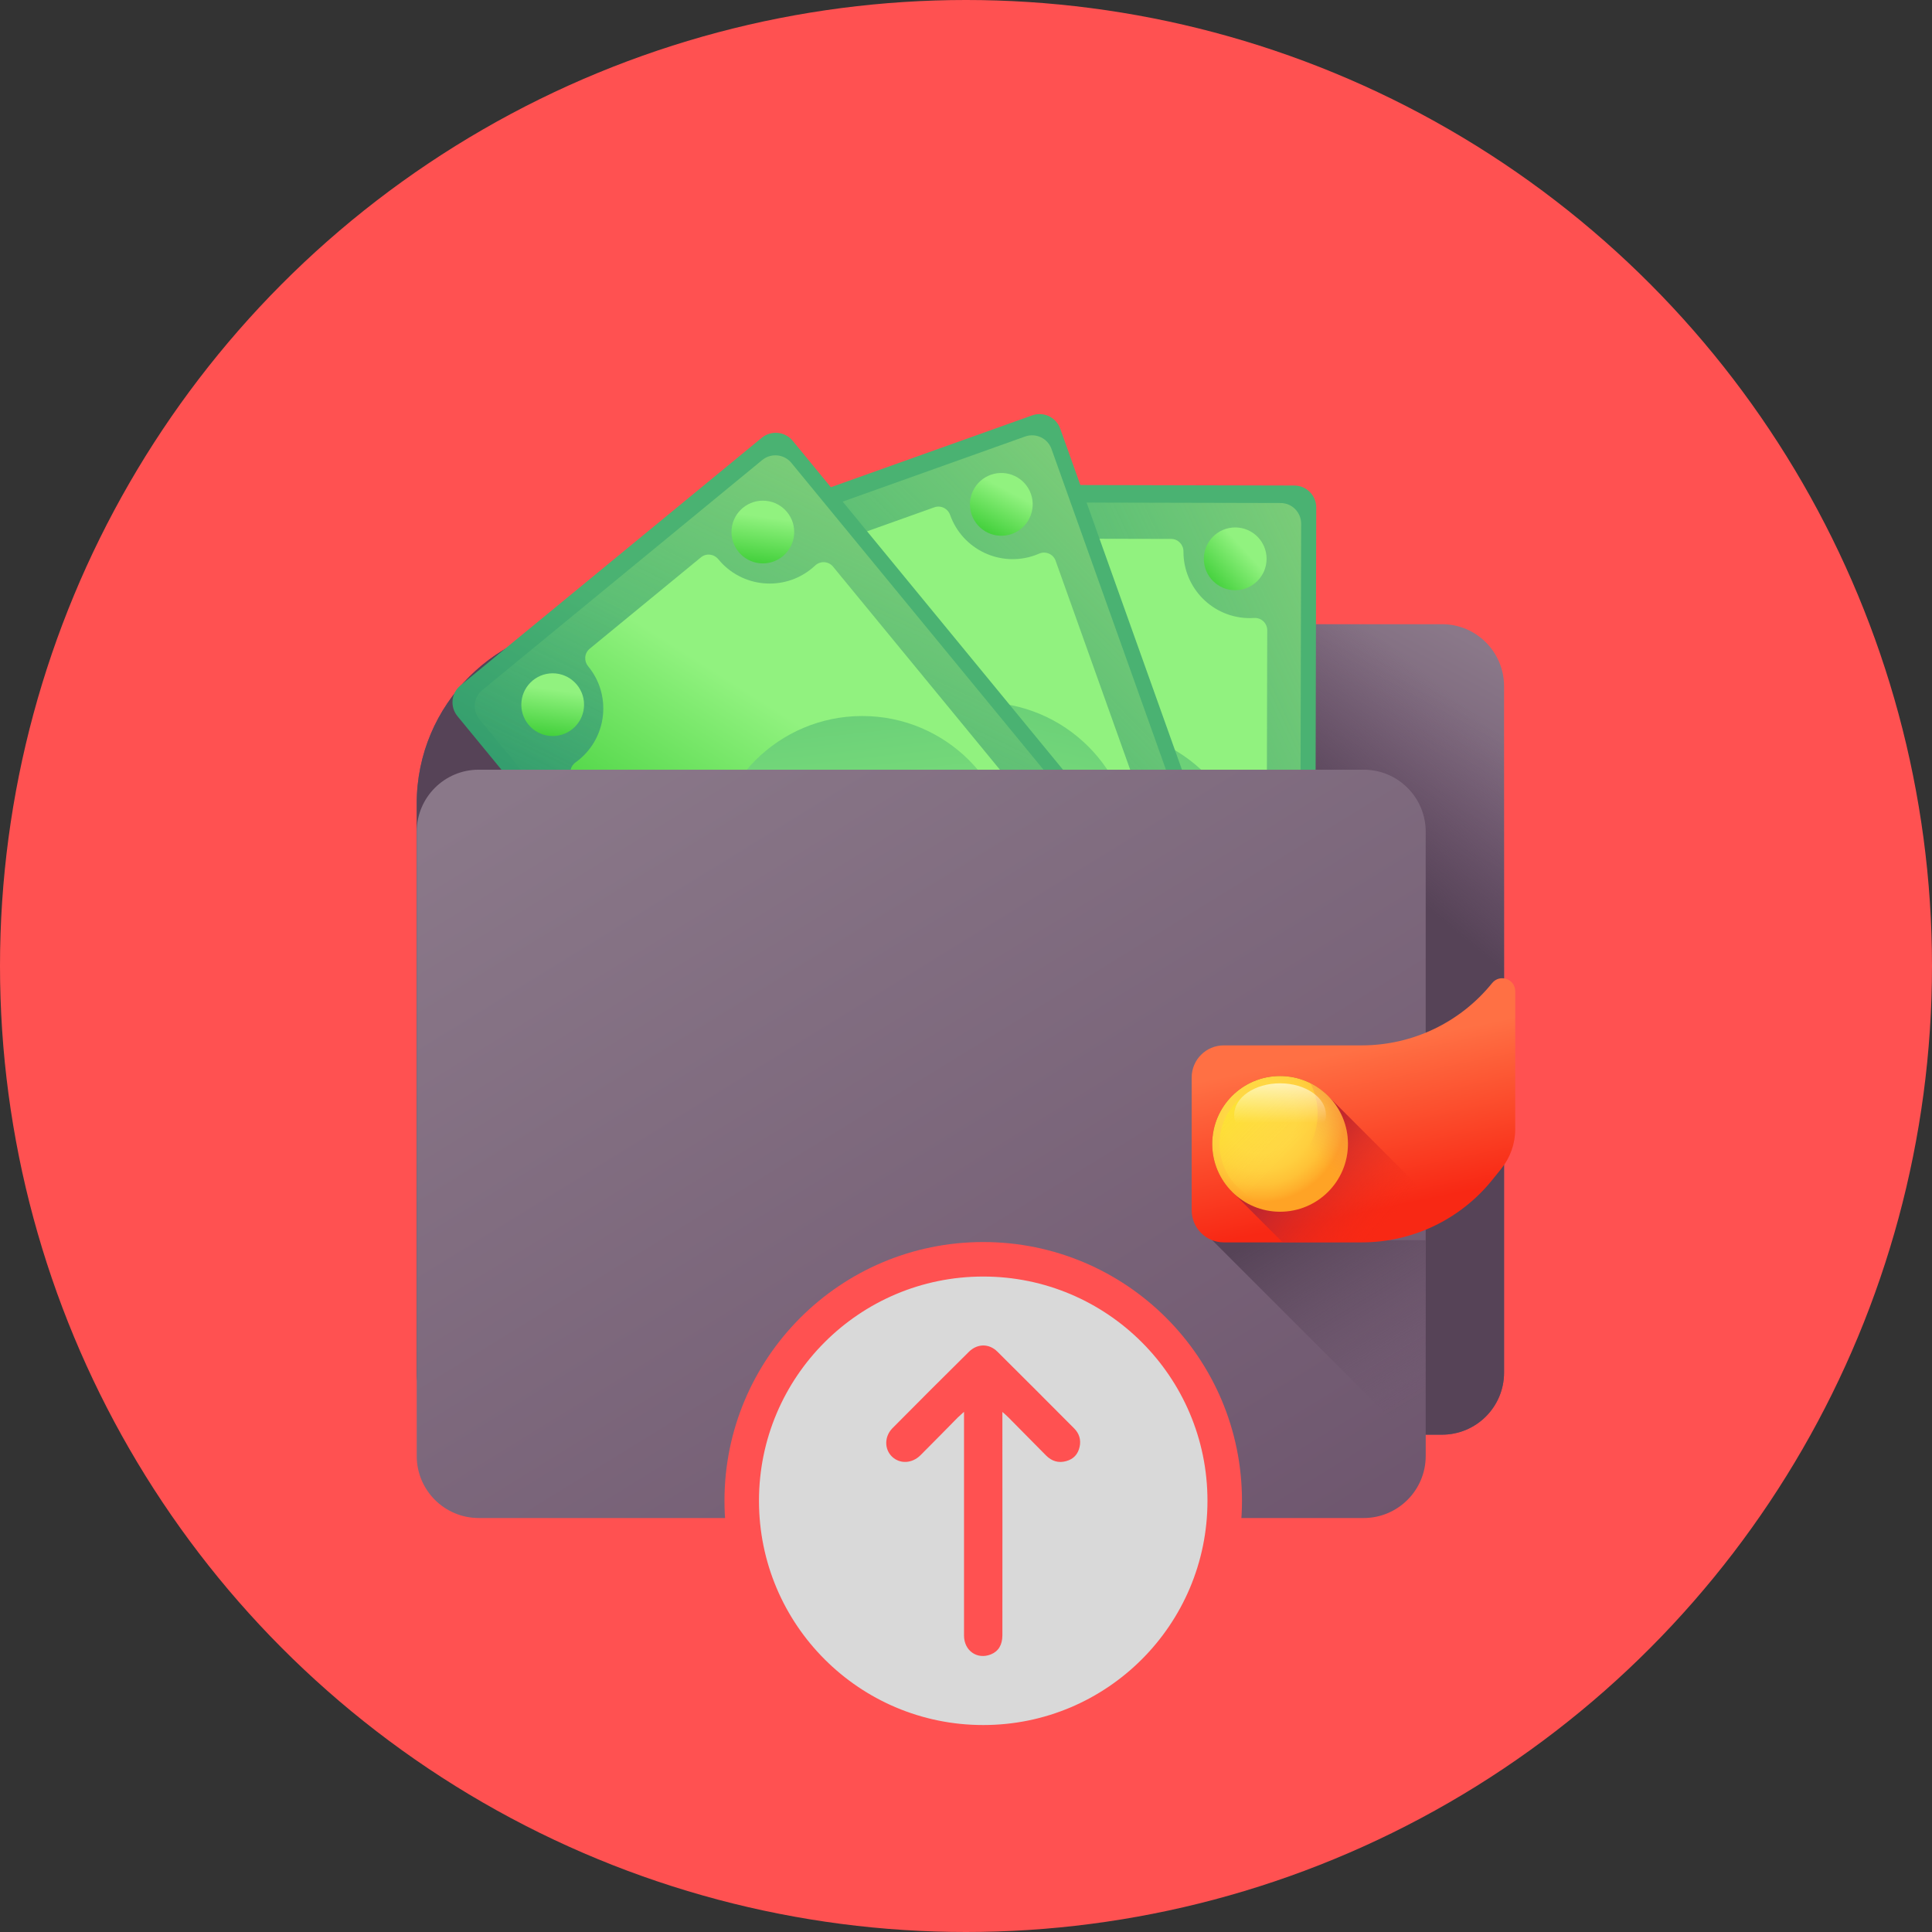 <svg width="36" height="36" viewBox="0 0 36 36" fill="none" xmlns="http://www.w3.org/2000/svg">
<rect x="0" y="0" width="36" height="36" fill="#333333" stroke="none"/>
<circle cx="18" cy="18" r="18" fill="#FF5151" fillOpacity="0.24"/>
<g clip-path="url(#clip0_118_13241)">
<path d="M26.87 26.733H8.921C8.282 26.733 7.765 26.215 7.765 25.576V14.973C7.765 13.127 9.261 11.631 11.107 11.631H26.87C27.509 11.631 28.026 12.149 28.026 12.787V25.576C28.026 26.215 27.509 26.733 26.87 26.733Z" fill="url(#paint0_linear_118_13241)"/>
<path d="M26.87 26.733H8.921C8.282 26.733 7.765 26.215 7.765 25.576V14.973C7.765 13.127 9.261 11.631 11.107 11.631H26.87C27.509 11.631 28.026 12.149 28.026 12.787V25.576C28.026 26.215 27.509 26.733 26.87 26.733Z" fill="url(#paint1_linear_118_13241)"/>
<path d="M16.409 23.36L16.442 9.438C16.442 9.212 16.626 9.03 16.852 9.03L24.118 9.047C24.344 9.048 24.527 9.231 24.526 9.457L24.494 23.378C24.493 23.604 24.309 23.787 24.084 23.787L16.817 23.769C16.591 23.769 16.409 23.585 16.409 23.36Z" fill="url(#paint2_linear_118_13241)"/>
<path d="M16.69 23.058L16.722 9.742C16.722 9.529 16.895 9.356 17.108 9.357L23.861 9.373C24.074 9.373 24.246 9.546 24.245 9.759L24.214 23.075C24.214 23.288 24.041 23.461 23.828 23.46L17.075 23.444C16.862 23.444 16.69 23.271 16.69 23.058Z" fill="url(#paint3_linear_118_13241)"/>
<path d="M22.023 22.546C22.025 21.863 22.58 21.311 23.263 21.312C23.291 21.312 23.318 21.313 23.346 21.315C23.478 21.325 23.591 21.22 23.591 21.088L23.613 11.744C23.613 11.611 23.501 11.507 23.369 11.515C23.341 11.517 23.314 11.518 23.286 11.518C22.603 11.516 22.051 10.962 22.052 10.279C22.052 10.278 22.052 10.277 22.052 10.277C22.053 10.148 21.952 10.043 21.824 10.042L19.142 10.036C19.014 10.036 18.913 10.141 18.913 10.269V10.271C18.911 10.954 18.356 11.506 17.674 11.505C17.646 11.505 17.618 11.504 17.59 11.502C17.458 11.492 17.345 11.597 17.345 11.729L17.323 21.073C17.323 21.206 17.435 21.31 17.567 21.302C17.595 21.3 17.623 21.299 17.651 21.299C18.333 21.301 18.886 21.855 18.884 22.538V22.541C18.883 22.669 18.984 22.774 19.112 22.775L21.794 22.781C21.922 22.781 22.023 22.676 22.023 22.548C22.023 22.547 22.023 22.546 22.023 22.546Z" fill="url(#paint4_linear_118_13241)"/>
<path d="M20.468 19.224C22.023 19.224 23.284 17.964 23.284 16.408C23.284 14.853 22.023 13.592 20.468 13.592C18.912 13.592 17.651 14.853 17.651 16.408C17.651 17.964 18.912 19.224 20.468 19.224Z" fill="url(#paint5_linear_118_13241)"/>
<path d="M22.165 17.518C22.232 17.475 22.288 17.393 22.333 17.269C22.381 17.136 22.414 16.995 22.432 16.845C22.437 16.837 22.441 16.828 22.445 16.82L22.684 16.598C22.71 16.563 22.723 16.526 22.723 16.485C22.723 16.441 22.71 16.403 22.685 16.372C22.659 16.341 22.63 16.325 22.597 16.325L22.437 16.325C22.404 16.027 22.306 15.778 22.141 15.578C21.976 15.377 21.734 15.277 21.416 15.276C21.302 15.275 21.198 15.288 21.105 15.314C21.011 15.339 20.93 15.381 20.86 15.44C20.79 15.498 20.73 15.554 20.681 15.607C20.68 15.608 20.68 15.608 20.68 15.608C20.68 15.608 19.985 16.299 19.985 16.3C19.978 16.306 19.972 16.313 19.965 16.319L19.044 16.317C19.055 16.154 19.098 16.011 19.171 15.887C19.245 15.763 19.314 15.666 19.378 15.595C19.442 15.525 19.474 15.467 19.475 15.424C19.475 15.358 19.44 15.3 19.37 15.248C19.301 15.197 19.231 15.171 19.162 15.171C19.05 15.171 18.941 15.234 18.832 15.359L16.422 17.758L16.409 23.247L22.165 17.518Z" fill="url(#paint6_linear_118_13241)"/>
<path d="M19.162 15.171C19.232 15.171 19.302 15.197 19.371 15.248C19.441 15.3 19.475 15.358 19.475 15.424C19.475 15.467 19.443 15.525 19.378 15.595C19.314 15.666 19.245 15.763 19.172 15.887C19.098 16.011 19.056 16.154 19.044 16.317L20.336 16.32C20.377 16.21 20.409 16.125 20.433 16.067C20.457 16.008 20.492 15.93 20.538 15.833C20.584 15.736 20.632 15.66 20.681 15.607C20.731 15.554 20.791 15.498 20.86 15.44C20.93 15.381 21.012 15.339 21.105 15.314C21.199 15.288 21.302 15.275 21.416 15.276C21.735 15.277 21.977 15.377 22.142 15.578C22.306 15.778 22.405 16.027 22.437 16.325L22.597 16.325C22.63 16.325 22.66 16.341 22.685 16.372C22.711 16.403 22.724 16.441 22.723 16.485C22.723 16.526 22.71 16.563 22.685 16.598C22.659 16.633 22.629 16.65 22.596 16.65L22.448 16.65C22.44 16.874 22.402 17.08 22.333 17.269C22.265 17.458 22.17 17.552 22.049 17.552C21.983 17.552 21.914 17.53 21.843 17.485C21.771 17.441 21.735 17.381 21.735 17.307C21.736 17.278 21.767 17.197 21.83 17.066C21.892 16.935 21.93 16.795 21.941 16.649L20.825 16.646C20.769 16.792 20.717 16.913 20.667 17.01C20.617 17.106 20.548 17.209 20.46 17.316C20.372 17.424 20.261 17.505 20.127 17.559C19.993 17.614 19.836 17.641 19.657 17.64C19.328 17.64 19.068 17.549 18.875 17.37C18.682 17.191 18.564 16.947 18.52 16.641L18.336 16.64C18.303 16.64 18.275 16.622 18.25 16.587C18.224 16.553 18.212 16.515 18.212 16.474C18.212 16.43 18.225 16.393 18.25 16.362C18.275 16.331 18.304 16.315 18.337 16.315L18.504 16.315C18.509 15.996 18.582 15.725 18.725 15.504C18.869 15.282 19.014 15.171 19.162 15.171ZM21.47 15.821C21.327 15.821 21.218 15.865 21.142 15.954C21.067 16.043 20.996 16.176 20.93 16.354L21.931 16.357C21.888 16 21.734 15.822 21.47 15.821ZM19.055 16.609C19.112 16.932 19.294 17.094 19.598 17.095C19.759 17.095 19.885 17.053 19.977 16.969C20.069 16.885 20.148 16.766 20.215 16.611L19.055 16.609Z" fill="url(#paint7_linear_118_13241)"/>
<path d="M23.015 10.998C22.692 10.997 22.431 10.734 22.432 10.412C22.432 10.088 22.695 9.827 23.018 9.828C23.341 9.829 23.602 10.091 23.601 10.414C23.6 10.737 23.338 10.998 23.015 10.998Z" fill="url(#paint8_linear_118_13241)"/>
<path d="M22.987 23.002C22.664 23.001 22.403 22.738 22.403 22.415C22.404 22.092 22.666 21.831 22.989 21.832C23.312 21.833 23.573 22.095 23.573 22.418C23.572 22.741 23.31 23.002 22.987 23.002Z" fill="url(#paint9_linear_118_13241)"/>
<path d="M17.948 10.986C18.271 10.986 18.533 10.724 18.533 10.401C18.533 10.078 18.271 9.816 17.948 9.816C17.625 9.816 17.363 10.078 17.363 10.401C17.363 10.724 17.625 10.986 17.948 10.986Z" fill="url(#paint10_linear_118_13241)"/>
<path d="M17.92 22.989C18.243 22.989 18.504 22.727 18.504 22.404C18.504 22.082 18.243 21.82 17.92 21.82C17.597 21.82 17.335 22.082 17.335 22.404C17.335 22.727 17.597 22.989 17.92 22.989Z" fill="url(#paint11_linear_118_13241)"/>
<path d="M16.821 23.816L12.142 10.705C12.066 10.492 12.177 10.258 12.39 10.182L19.233 7.74C19.446 7.664 19.68 7.775 19.756 7.988L24.435 21.099C24.511 21.312 24.4 21.546 24.187 21.622L17.343 24.064C17.131 24.14 16.897 24.029 16.821 23.816Z" fill="url(#paint12_linear_118_13241)"/>
<path d="M16.983 23.438L12.508 10.896C12.436 10.695 12.541 10.475 12.742 10.403L19.101 8.134C19.302 8.062 19.522 8.167 19.594 8.368L24.069 20.909C24.141 21.11 24.036 21.33 23.836 21.402L17.476 23.671C17.276 23.743 17.055 23.638 16.983 23.438Z" fill="url(#paint13_linear_118_13241)"/>
<path d="M21.828 21.151C21.598 20.508 21.934 19.801 22.577 19.572C22.603 19.562 22.63 19.554 22.656 19.546C22.784 19.51 22.854 19.374 22.81 19.249L19.67 10.449C19.625 10.324 19.484 10.263 19.363 10.316C19.337 10.327 19.311 10.337 19.285 10.347C18.642 10.576 17.935 10.241 17.705 9.598C17.705 9.597 17.705 9.597 17.704 9.596C17.662 9.475 17.531 9.41 17.41 9.453L14.885 10.354C14.764 10.397 14.704 10.53 14.748 10.651C14.748 10.652 14.748 10.652 14.748 10.653C14.978 11.296 14.643 12.003 13.999 12.233C13.973 12.242 13.947 12.251 13.92 12.258C13.792 12.294 13.722 12.43 13.766 12.555L16.907 21.356C16.951 21.48 17.092 21.541 17.214 21.488C17.239 21.477 17.265 21.467 17.291 21.458C17.934 21.228 18.642 21.563 18.871 22.206C18.871 22.207 18.872 22.208 18.872 22.209C18.915 22.329 19.045 22.395 19.166 22.352L21.692 21.45C21.812 21.407 21.872 21.274 21.829 21.154C21.828 21.153 21.828 21.152 21.828 21.151Z" fill="url(#paint14_linear_118_13241)"/>
<path d="M18.289 18.719C19.844 18.719 21.105 17.458 21.105 15.902C21.105 14.347 19.844 13.086 18.289 13.086C16.733 13.086 15.473 14.347 15.473 15.902C15.473 17.458 16.733 18.719 18.289 18.719Z" fill="url(#paint15_linear_118_13241)"/>
<path d="M20.262 16.372C20.311 16.309 20.335 16.212 20.335 16.081C20.336 15.94 20.319 15.796 20.285 15.648C20.287 15.639 20.289 15.63 20.289 15.62L20.439 15.331C20.451 15.289 20.451 15.249 20.438 15.211C20.423 15.17 20.398 15.139 20.363 15.118C20.328 15.097 20.296 15.092 20.265 15.104L20.114 15.157C19.983 14.888 19.806 14.687 19.583 14.554C19.36 14.421 19.098 14.409 18.798 14.516C18.691 14.554 18.598 14.601 18.518 14.656C18.439 14.712 18.376 14.779 18.331 14.858C18.285 14.937 18.247 15.009 18.219 15.076C18.218 15.077 18.218 15.077 18.218 15.078C18.218 15.078 17.799 15.963 17.798 15.963C17.794 15.972 17.79 15.98 17.786 15.988L16.918 16.298C16.874 16.141 16.865 15.992 16.893 15.85C16.92 15.709 16.952 15.594 16.989 15.506C17.025 15.417 17.036 15.353 17.022 15.312C17 15.25 16.947 15.207 16.864 15.182C16.782 15.157 16.707 15.156 16.642 15.18C16.537 15.217 16.455 15.313 16.395 15.468L14.938 18.54L16.783 23.71L20.262 16.372Z" fill="url(#paint16_linear_118_13241)"/>
<path d="M16.641 15.18C16.706 15.157 16.781 15.158 16.863 15.182C16.946 15.207 16.999 15.25 17.021 15.312C17.035 15.353 17.024 15.418 16.988 15.506C16.951 15.595 16.919 15.709 16.892 15.851C16.864 15.992 16.873 16.141 16.917 16.298L18.134 15.864C18.135 15.747 18.137 15.656 18.139 15.593C18.142 15.53 18.149 15.444 18.159 15.338C18.169 15.23 18.189 15.143 18.218 15.077C18.247 15.01 18.284 14.937 18.33 14.858C18.375 14.78 18.438 14.712 18.517 14.657C18.597 14.601 18.69 14.554 18.797 14.516C19.098 14.409 19.359 14.422 19.582 14.555C19.805 14.688 19.982 14.889 20.113 15.158L20.264 15.104C20.295 15.093 20.328 15.098 20.362 15.118C20.397 15.139 20.422 15.17 20.437 15.212C20.45 15.25 20.451 15.29 20.438 15.331C20.426 15.373 20.404 15.399 20.373 15.41L20.233 15.46C20.301 15.674 20.335 15.881 20.335 16.082C20.334 16.283 20.277 16.404 20.163 16.444C20.101 16.467 20.028 16.469 19.946 16.451C19.863 16.433 19.81 16.389 19.785 16.32C19.775 16.292 19.777 16.206 19.792 16.061C19.807 15.916 19.794 15.773 19.755 15.63L18.704 16.006C18.701 16.162 18.693 16.294 18.679 16.401C18.665 16.509 18.634 16.629 18.588 16.76C18.541 16.891 18.464 17.005 18.357 17.101C18.249 17.198 18.11 17.276 17.941 17.336C17.632 17.447 17.357 17.45 17.114 17.346C16.872 17.243 16.678 17.054 16.534 16.78L16.36 16.842C16.33 16.853 16.297 16.846 16.261 16.822C16.226 16.797 16.201 16.766 16.188 16.728C16.173 16.687 16.172 16.647 16.185 16.609C16.198 16.571 16.22 16.547 16.251 16.536L16.409 16.48C16.305 16.177 16.283 15.898 16.342 15.641C16.402 15.383 16.501 15.23 16.641 15.18ZM19.032 15.011C18.897 15.059 18.81 15.138 18.769 15.247C18.728 15.356 18.706 15.506 18.704 15.696L19.647 15.359C19.486 15.038 19.281 14.922 19.032 15.011ZM17.026 16.569C17.19 16.854 17.415 16.945 17.701 16.843C17.853 16.789 17.958 16.707 18.016 16.596C18.074 16.486 18.108 16.347 18.118 16.18L17.026 16.569Z" fill="url(#paint17_linear_118_13241)"/>
<path d="M18.855 9.949C18.55 10.057 18.216 9.899 18.107 9.594C17.999 9.29 18.157 8.956 18.462 8.847C18.766 8.739 19.1 8.897 19.209 9.201C19.317 9.505 19.159 9.84 18.855 9.949Z" fill="url(#paint18_linear_118_13241)"/>
<path d="M22.889 21.254C22.585 21.362 22.25 21.204 22.142 20.9C22.033 20.595 22.192 20.261 22.496 20.152C22.8 20.044 23.134 20.202 23.243 20.506C23.352 20.811 23.193 21.145 22.889 21.254Z" fill="url(#paint19_linear_118_13241)"/>
<path d="M13.884 11.685C14.207 11.685 14.469 11.424 14.469 11.101C14.469 10.778 14.207 10.516 13.884 10.516C13.562 10.516 13.3 10.778 13.3 11.101C13.3 11.424 13.562 11.685 13.884 11.685Z" fill="url(#paint20_linear_118_13241)"/>
<path d="M18.115 22.957C17.811 23.065 17.477 22.907 17.368 22.603C17.26 22.299 17.418 21.964 17.722 21.855C18.026 21.747 18.361 21.905 18.47 22.21C18.578 22.514 18.419 22.848 18.115 22.957Z" fill="url(#paint21_linear_118_13241)"/>
<path d="M17.363 24.102L8.525 13.346C8.381 13.172 8.406 12.914 8.581 12.771L14.195 8.157C14.37 8.014 14.627 8.039 14.771 8.214L23.609 18.969C23.753 19.144 23.727 19.402 23.553 19.545L17.939 24.158C17.764 24.302 17.506 24.276 17.363 24.102Z" fill="url(#paint22_linear_118_13241)"/>
<path d="M17.387 23.69L8.933 13.402C8.798 13.237 8.822 12.994 8.987 12.859L14.203 8.572C14.368 8.437 14.611 8.461 14.746 8.625L23.2 18.913C23.336 19.078 23.312 19.321 23.147 19.456L17.93 23.743C17.766 23.878 17.523 23.855 17.387 23.69Z" fill="url(#paint23_linear_118_13241)"/>
<path d="M21.174 19.9C20.741 19.372 20.817 18.593 21.344 18.16C21.366 18.142 21.388 18.125 21.411 18.109C21.519 18.032 21.539 17.88 21.455 17.778L15.523 10.559C15.438 10.456 15.285 10.447 15.189 10.538C15.169 10.557 15.148 10.575 15.126 10.593C14.599 11.026 13.82 10.95 13.386 10.422C13.386 10.422 13.385 10.421 13.385 10.421C13.303 10.321 13.159 10.304 13.06 10.386L10.988 12.088C10.889 12.17 10.877 12.315 10.959 12.414C10.96 12.415 10.96 12.415 10.96 12.416C11.394 12.943 11.318 13.722 10.79 14.156C10.769 14.174 10.746 14.191 10.724 14.207C10.616 14.284 10.596 14.436 10.68 14.538L16.612 21.757C16.696 21.86 16.849 21.869 16.946 21.778C16.966 21.759 16.987 21.741 17.009 21.723C17.536 21.29 18.315 21.366 18.749 21.893C18.749 21.894 18.75 21.895 18.75 21.895C18.831 21.994 18.976 22.012 19.075 21.93L21.147 20.227C21.246 20.146 21.257 20.001 21.176 19.902C21.175 19.901 21.175 19.901 21.174 19.9Z" fill="url(#paint24_linear_118_13241)"/>
<path d="M16.067 18.974C17.622 18.974 18.883 17.713 18.883 16.158C18.883 14.603 17.622 13.342 16.067 13.342C14.512 13.342 13.251 14.603 13.251 16.158C13.251 17.713 14.512 18.974 16.067 18.974Z" fill="url(#paint25_linear_118_13241)"/>
<path d="M18.083 15.933C18.107 15.857 18.098 15.758 18.054 15.634C18.006 15.501 17.941 15.371 17.86 15.244C17.858 15.234 17.857 15.225 17.854 15.216L17.897 14.893C17.895 14.85 17.881 14.812 17.855 14.781C17.827 14.747 17.793 14.726 17.754 14.718C17.714 14.711 17.681 14.717 17.656 14.738L17.532 14.84C17.318 14.631 17.084 14.501 16.829 14.452C16.574 14.402 16.323 14.479 16.077 14.681C15.989 14.753 15.917 14.829 15.861 14.908C15.806 14.987 15.769 15.072 15.753 15.161C15.736 15.251 15.726 15.332 15.722 15.405C15.722 15.405 15.722 15.405 15.722 15.406C15.722 15.406 15.626 16.381 15.626 16.381C15.625 16.391 15.624 16.4 15.623 16.409L14.911 16.994C14.816 16.861 14.758 16.724 14.736 16.581C14.713 16.439 14.705 16.32 14.709 16.225C14.714 16.129 14.702 16.065 14.675 16.031C14.633 15.98 14.569 15.957 14.483 15.962C14.396 15.967 14.326 15.991 14.273 16.035C14.187 16.106 14.142 16.224 14.138 16.39L13.807 19.774L17.292 24.015L18.083 15.933Z" fill="url(#paint26_linear_118_13241)"/>
<path d="M14.273 16.036C14.327 15.992 14.397 15.967 14.483 15.962C14.569 15.958 14.633 15.981 14.675 16.031C14.703 16.065 14.714 16.13 14.71 16.225C14.705 16.321 14.714 16.439 14.736 16.582C14.758 16.724 14.816 16.862 14.911 16.994L15.909 16.174C15.87 16.064 15.841 15.978 15.823 15.917C15.804 15.857 15.781 15.774 15.755 15.67C15.728 15.566 15.717 15.477 15.722 15.405C15.726 15.332 15.737 15.251 15.753 15.162C15.77 15.072 15.806 14.988 15.862 14.909C15.918 14.829 15.989 14.754 16.077 14.681C16.324 14.479 16.574 14.402 16.829 14.452C17.084 14.502 17.318 14.631 17.533 14.84L17.656 14.739C17.682 14.718 17.714 14.711 17.754 14.719C17.794 14.727 17.828 14.748 17.855 14.782C17.881 14.813 17.895 14.85 17.897 14.893C17.9 14.937 17.888 14.969 17.863 14.99L17.748 15.084C17.884 15.262 17.986 15.445 18.054 15.635C18.121 15.824 18.108 15.957 18.015 16.034C17.964 16.076 17.896 16.102 17.813 16.113C17.729 16.125 17.664 16.102 17.617 16.044C17.598 16.022 17.571 15.94 17.536 15.799C17.501 15.657 17.441 15.526 17.356 15.406L16.494 16.115C16.544 16.262 16.581 16.389 16.604 16.495C16.627 16.602 16.639 16.724 16.639 16.863C16.64 17.003 16.606 17.136 16.537 17.263C16.468 17.39 16.365 17.511 16.226 17.625C15.973 17.833 15.714 17.93 15.451 17.914C15.188 17.899 14.942 17.787 14.713 17.578L14.571 17.695C14.546 17.715 14.512 17.72 14.471 17.709C14.429 17.698 14.396 17.677 14.37 17.646C14.342 17.612 14.328 17.575 14.327 17.535C14.327 17.494 14.339 17.464 14.364 17.443L14.494 17.337C14.294 17.088 14.178 16.832 14.148 16.57C14.117 16.308 14.158 16.13 14.273 16.036ZM16.466 15.068C16.355 15.159 16.299 15.262 16.298 15.379C16.296 15.495 16.327 15.643 16.389 15.823L17.163 15.187C16.902 14.94 16.67 14.9 16.466 15.068ZM15.105 17.213C15.355 17.425 15.598 17.435 15.833 17.242C15.958 17.14 16.029 17.027 16.046 16.903C16.063 16.78 16.048 16.638 16.001 16.477L15.105 17.213Z" fill="url(#paint27_linear_118_13241)"/>
<path d="M14.215 10.498C14.537 10.498 14.799 10.236 14.799 9.913C14.799 9.59 14.537 9.329 14.215 9.329C13.892 9.329 13.63 9.59 13.63 9.913C13.63 10.236 13.892 10.498 14.215 10.498Z" fill="url(#paint28_linear_118_13241)"/>
<path d="M21.836 19.773C22.159 19.773 22.42 19.511 22.42 19.188C22.42 18.865 22.159 18.603 21.836 18.603C21.513 18.603 21.251 18.865 21.251 19.188C21.251 19.511 21.513 19.773 21.836 19.773Z" fill="url(#paint29_linear_118_13241)"/>
<path d="M10.299 13.715C10.621 13.715 10.883 13.454 10.883 13.131C10.883 12.808 10.621 12.546 10.299 12.546C9.976 12.546 9.714 12.808 9.714 13.131C9.714 13.454 9.976 13.715 10.299 13.715Z" fill="url(#paint30_linear_118_13241)"/>
<path d="M17.92 22.99C18.243 22.99 18.504 22.728 18.504 22.405C18.504 22.082 18.243 21.82 17.92 21.82C17.597 21.82 17.335 22.082 17.335 22.405C17.335 22.728 17.597 22.99 17.92 22.99Z" fill="url(#paint31_linear_118_13241)"/>
<path d="M25.41 28.286H8.921C8.282 28.286 7.765 27.768 7.765 27.13V15.498C7.765 14.859 8.282 14.342 8.921 14.342H25.41C26.048 14.342 26.566 14.859 26.566 15.498V27.13C26.566 27.768 26.048 28.286 25.41 28.286Z" fill="url(#paint32_linear_118_13241)"/>
<path d="M26.565 27.086V23.109H22.588L26.565 27.086Z" fill="url(#paint33_linear_118_13241)"/>
<path d="M25.376 19.479H22.804C22.473 19.479 22.205 19.747 22.205 20.078V22.551C22.205 22.882 22.473 23.15 22.804 23.15H25.376C26.319 23.15 27.211 22.723 27.803 21.99L27.973 21.779C28.142 21.57 28.234 21.31 28.234 21.041V18.471C28.234 18.242 27.947 18.141 27.803 18.319C27.211 19.052 26.319 19.479 25.376 19.479Z" fill="url(#paint34_linear_118_13241)"/>
<path d="M26.867 22.552V22.543L24.777 20.453C24.546 20.205 24.218 20.05 23.852 20.05C23.154 20.05 22.588 20.616 22.588 21.315C22.588 21.68 22.743 22.009 22.991 22.24L23.901 23.15H26.268C26.599 23.15 26.867 22.882 26.867 22.552Z" fill="url(#paint35_linear_118_13241)"/>
<path d="M23.852 22.579C24.551 22.579 25.117 22.013 25.117 21.315C25.117 20.616 24.551 20.05 23.852 20.05C23.154 20.05 22.588 20.616 22.588 21.315C22.588 22.013 23.154 22.579 23.852 22.579Z" fill="url(#paint36_radial_118_13241)"/>
<path d="M24.981 21.315C24.981 21.938 24.476 22.443 23.852 22.443C23.229 22.443 22.724 21.938 22.724 21.315C22.724 20.691 23.229 20.186 23.852 20.186C24.476 20.186 24.981 20.691 24.981 21.315Z" fill="url(#paint37_linear_118_13241)"/>
<path d="M24.418 20.184C24.504 20.354 24.552 20.546 24.552 20.75C24.552 21.448 23.986 22.014 23.287 22.014C23.084 22.014 22.892 21.966 22.722 21.881C22.929 22.295 23.358 22.579 23.853 22.579C24.551 22.579 25.117 22.013 25.117 21.315C25.117 20.82 24.833 20.392 24.418 20.184Z" fill="url(#paint38_linear_118_13241)"/>
<path d="M24.707 20.773C24.707 21.098 24.324 21.36 23.852 21.36C23.38 21.36 22.997 21.098 22.997 20.773C22.997 20.449 23.38 20.186 23.852 20.186C24.324 20.186 24.707 20.449 24.707 20.773Z" fill="url(#paint39_linear_118_13241)"/>
</g>
<circle cx="18.321" cy="27.965" r="4.5" fill="#D9D9D9" stroke="#FF5151" stroke-width="0.643"/>
<g clip-path="url(#clip1_118_13241)">
<path d="M17.963 26.307V26.476C17.963 27.328 17.962 29.623 17.963 30.475C17.963 30.759 18.208 30.93 18.464 30.827C18.604 30.771 18.678 30.65 18.678 30.47C18.68 29.622 18.678 27.332 18.678 26.483V26.309C18.728 26.354 18.76 26.38 18.788 26.409C19.023 26.646 19.256 26.884 19.492 27.121C19.596 27.225 19.72 27.267 19.866 27.226C20.004 27.189 20.087 27.097 20.117 26.96C20.146 26.829 20.11 26.711 20.016 26.617C19.54 26.138 19.063 25.661 18.584 25.185C18.428 25.031 18.211 25.034 18.054 25.189C17.577 25.661 17.102 26.135 16.63 26.612C16.476 26.768 16.477 27.004 16.622 27.143C16.767 27.282 16.994 27.273 17.152 27.116C17.386 26.884 17.615 26.647 17.847 26.413C17.878 26.383 17.91 26.356 17.963 26.307Z" fill="#FF5151"/>
</g>
<defs>
<linearGradient id="paint0_linear_118_13241" x1="23.509" y1="9.798" x2="21.532" y2="13.388" gradientUnits="userSpaceOnUse">
<stop stop-color="#8A7889"/>
<stop offset="1" stop-color="#6E566E"/>
</linearGradient>
<linearGradient id="paint1_linear_118_13241" x1="25.023" y1="11.273" x2="22.886" y2="13.855" gradientUnits="userSpaceOnUse">
<stop stop-color="#6E566E" stop-opacity="0"/>
<stop offset="0.219" stop-color="#685168" stop-opacity="0.219"/>
<stop offset="1" stop-color="#564357"/>
</linearGradient>
<linearGradient id="paint2_linear_118_13241" x1="22.416" y1="15.672" x2="11.953" y2="19.784" gradientUnits="userSpaceOnUse">
<stop stop-color="#4AB272"/>
<stop offset="1" stop-color="#077565"/>
</linearGradient>
<linearGradient id="paint3_linear_118_13241" x1="19.117" y1="17.062" x2="36.228" y2="9.149" gradientUnits="userSpaceOnUse">
<stop stop-color="#92F37F" stop-opacity="0"/>
<stop offset="1" stop-color="#FFEE83"/>
</linearGradient>
<linearGradient id="paint4_linear_118_13241" x1="22.005" y1="15.935" x2="15.018" y2="18.223" gradientUnits="userSpaceOnUse">
<stop stop-color="#91F27F"/>
<stop offset="1" stop-color="#00B302"/>
</linearGradient>
<linearGradient id="paint5_linear_118_13241" x1="19.047" y1="18.6" x2="24.572" y2="10.136" gradientUnits="userSpaceOnUse">
<stop stop-color="#92F37F"/>
<stop offset="1" stop-color="#4AB272"/>
</linearGradient>
<linearGradient id="paint6_linear_118_13241" x1="19.004" y1="18.426" x2="21.653" y2="12.474" gradientUnits="userSpaceOnUse">
<stop stop-color="#4AB272" stop-opacity="0"/>
<stop offset="1" stop-color="#009245"/>
</linearGradient>
<linearGradient id="paint7_linear_118_13241" x1="20.697" y1="16.175" x2="19.139" y2="18.48" gradientUnits="userSpaceOnUse">
<stop stop-color="#4AB272"/>
<stop offset="1" stop-color="#077565"/>
</linearGradient>
<linearGradient id="paint8_linear_118_13241" x1="23.203" y1="10.261" x2="22.011" y2="11.361" gradientUnits="userSpaceOnUse">
<stop stop-color="#91F27F"/>
<stop offset="1" stop-color="#00B302"/>
</linearGradient>
<linearGradient id="paint9_linear_118_13241" x1="23.178" y1="22.265" x2="21.986" y2="23.364" gradientUnits="userSpaceOnUse">
<stop stop-color="#91F27F"/>
<stop offset="1" stop-color="#00B302"/>
</linearGradient>
<linearGradient id="paint10_linear_118_13241" x1="18.134" y1="10.251" x2="16.942" y2="11.35" gradientUnits="userSpaceOnUse">
<stop stop-color="#91F27F"/>
<stop offset="1" stop-color="#00B302"/>
</linearGradient>
<linearGradient id="paint11_linear_118_13241" x1="18.11" y1="22.255" x2="16.918" y2="23.354" gradientUnits="userSpaceOnUse">
<stop stop-color="#91F27F"/>
<stop offset="1" stop-color="#00B302"/>
</linearGradient>
<linearGradient id="paint12_linear_118_13241" x1="19.862" y1="14.497" x2="11.402" y2="21.903" gradientUnits="userSpaceOnUse">
<stop stop-color="#4AB272"/>
<stop offset="1" stop-color="#077565"/>
</linearGradient>
<linearGradient id="paint13_linear_118_13241" x1="17.226" y1="16.921" x2="30.66" y2="3.69" gradientUnits="userSpaceOnUse">
<stop stop-color="#92F37F" stop-opacity="0"/>
<stop offset="1" stop-color="#FFEE83"/>
</linearGradient>
<linearGradient id="paint14_linear_118_13241" x1="19.563" y1="14.884" x2="13.759" y2="19.399" gradientUnits="userSpaceOnUse">
<stop stop-color="#91F27F"/>
<stop offset="1" stop-color="#00B302"/>
</linearGradient>
<linearGradient id="paint15_linear_118_13241" x1="17.68" y1="18.392" x2="20.021" y2="8.558" gradientUnits="userSpaceOnUse">
<stop stop-color="#92F37F"/>
<stop offset="1" stop-color="#4AB272"/>
</linearGradient>
<linearGradient id="paint16_linear_118_13241" x1="17.581" y1="18.243" x2="18.063" y2="11.745" gradientUnits="userSpaceOnUse">
<stop stop-color="#4AB272" stop-opacity="0"/>
<stop offset="1" stop-color="#009245"/>
</linearGradient>
<linearGradient id="paint17_linear_118_13241" x1="18.413" y1="15.553" x2="17.725" y2="18.249" gradientUnits="userSpaceOnUse">
<stop stop-color="#4AB272"/>
<stop offset="1" stop-color="#077565"/>
</linearGradient>
<linearGradient id="paint18_linear_118_13241" x1="18.774" y1="9.138" x2="18.023" y2="10.576" gradientUnits="userSpaceOnUse">
<stop stop-color="#91F27F"/>
<stop offset="1" stop-color="#00B302"/>
</linearGradient>
<linearGradient id="paint19_linear_118_13241" x1="22.807" y1="20.446" x2="22.056" y2="21.883" gradientUnits="userSpaceOnUse">
<stop stop-color="#91F27F"/>
<stop offset="1" stop-color="#00B302"/>
</linearGradient>
<linearGradient id="paint20_linear_118_13241" x1="13.999" y1="10.841" x2="13.248" y2="12.278" gradientUnits="userSpaceOnUse">
<stop stop-color="#91F27F"/>
<stop offset="1" stop-color="#00B302"/>
</linearGradient>
<linearGradient id="paint21_linear_118_13241" x1="18.032" y1="22.148" x2="17.281" y2="23.586" gradientUnits="userSpaceOnUse">
<stop stop-color="#91F27F"/>
<stop offset="1" stop-color="#00B302"/>
</linearGradient>
<linearGradient id="paint22_linear_118_13241" x1="17.066" y1="14.307" x2="11.608" y2="24.14" gradientUnits="userSpaceOnUse">
<stop stop-color="#4AB272"/>
<stop offset="1" stop-color="#077565"/>
</linearGradient>
<linearGradient id="paint23_linear_118_13241" x1="15.404" y1="17.479" x2="23.572" y2="0.48" gradientUnits="userSpaceOnUse">
<stop stop-color="#92F37F" stop-opacity="0"/>
<stop offset="1" stop-color="#FFEE83"/>
</linearGradient>
<linearGradient id="paint24_linear_118_13241" x1="16.916" y1="14.772" x2="12.981" y2="20.985" gradientUnits="userSpaceOnUse">
<stop stop-color="#91F27F"/>
<stop offset="1" stop-color="#00B302"/>
</linearGradient>
<linearGradient id="paint25_linear_118_13241" x1="16.33" y1="18.711" x2="15.206" y2="8.662" gradientUnits="userSpaceOnUse">
<stop stop-color="#92F37F"/>
<stop offset="1" stop-color="#4AB272"/>
</linearGradient>
<linearGradient id="paint26_linear_118_13241" x1="16.186" y1="18.604" x2="14.441" y2="12.324" gradientUnits="userSpaceOnUse">
<stop stop-color="#4AB272" stop-opacity="0"/>
<stop offset="1" stop-color="#009245"/>
</linearGradient>
<linearGradient id="paint27_linear_118_13241" x1="16.06" y1="15.79" x2="16.324" y2="18.561" gradientUnits="userSpaceOnUse">
<stop stop-color="#4AB272"/>
<stop offset="1" stop-color="#077565"/>
</linearGradient>
<linearGradient id="paint28_linear_118_13241" x1="14.228" y1="9.632" x2="14.008" y2="11.239" gradientUnits="userSpaceOnUse">
<stop stop-color="#91F27F"/>
<stop offset="1" stop-color="#00B302"/>
</linearGradient>
<linearGradient id="paint29_linear_118_13241" x1="21.851" y1="18.911" x2="21.631" y2="20.518" gradientUnits="userSpaceOnUse">
<stop stop-color="#91F27F"/>
<stop offset="1" stop-color="#00B302"/>
</linearGradient>
<linearGradient id="paint30_linear_118_13241" x1="10.31" y1="12.85" x2="10.09" y2="14.457" gradientUnits="userSpaceOnUse">
<stop stop-color="#91F27F"/>
<stop offset="1" stop-color="#00B302"/>
</linearGradient>
<linearGradient id="paint31_linear_118_13241" x1="17.933" y1="22.129" x2="17.712" y2="23.736" gradientUnits="userSpaceOnUse">
<stop stop-color="#91F27F"/>
<stop offset="1" stop-color="#00B302"/>
</linearGradient>
<linearGradient id="paint32_linear_118_13241" x1="12.083" y1="13.065" x2="22.748" y2="30.376" gradientUnits="userSpaceOnUse">
<stop stop-color="#8A7889"/>
<stop offset="1" stop-color="#6E566E"/>
</linearGradient>
<linearGradient id="paint33_linear_118_13241" x1="26.418" y1="26.157" x2="24.243" y2="22.557" gradientUnits="userSpaceOnUse">
<stop stop-color="#6E566E" stop-opacity="0"/>
<stop offset="0.219" stop-color="#685168" stop-opacity="0.219"/>
<stop offset="1" stop-color="#564357"/>
</linearGradient>
<linearGradient id="paint34_linear_118_13241" x1="25.03" y1="19.605" x2="25.635" y2="22.55" gradientUnits="userSpaceOnUse">
<stop stop-color="#FF7044"/>
<stop offset="1" stop-color="#F82814"/>
</linearGradient>
<linearGradient id="paint35_linear_118_13241" x1="25.691" y1="22.966" x2="24.191" y2="21.668" gradientUnits="userSpaceOnUse">
<stop stop-color="#F82814" stop-opacity="0"/>
<stop offset="1" stop-color="#C0272D"/>
</linearGradient>
<radialGradient id="paint36_radial_118_13241" cx="0" cy="0" r="1" gradientUnits="userSpaceOnUse" gradientTransform="translate(23.488 20.829) scale(1.575)">
<stop stop-color="#FFD945"/>
<stop offset="0.417" stop-color="#FFD744"/>
<stop offset="0.628" stop-color="#FFCF3F"/>
<stop offset="0.793" stop-color="#FFC237"/>
<stop offset="0.933" stop-color="#FFAF2C"/>
<stop offset="1" stop-color="#FFA325"/>
</radialGradient>
<linearGradient id="paint37_linear_118_13241" x1="24.072" y1="21.534" x2="22.559" y2="20.022" gradientUnits="userSpaceOnUse">
<stop stop-color="#FFD945" stop-opacity="0"/>
<stop offset="1" stop-color="#FBED21"/>
</linearGradient>
<linearGradient id="paint38_linear_118_13241" x1="24.39" y1="21.363" x2="26.745" y2="19.369" gradientUnits="userSpaceOnUse">
<stop stop-color="#E87264" stop-opacity="0"/>
<stop offset="1" stop-color="#FF7044"/>
</linearGradient>
<linearGradient id="paint39_linear_118_13241" x1="23.852" y1="20.925" x2="23.852" y2="19.733" gradientUnits="userSpaceOnUse">
<stop stop-color="white" stop-opacity="0"/>
<stop offset="1" stop-color="white"/>
</linearGradient>
<clipPath id="clip0_118_13241">
<rect width="20.571" height="20.571" fill="white" transform="translate(7.714 7.714)"/>
</clipPath>
<clipPath id="clip1_118_13241">
<rect width="5.786" height="5.786" fill="white" transform="matrix(0 1 -1 0 21.214 25.071)"/>
</clipPath>
</defs>
</svg>
